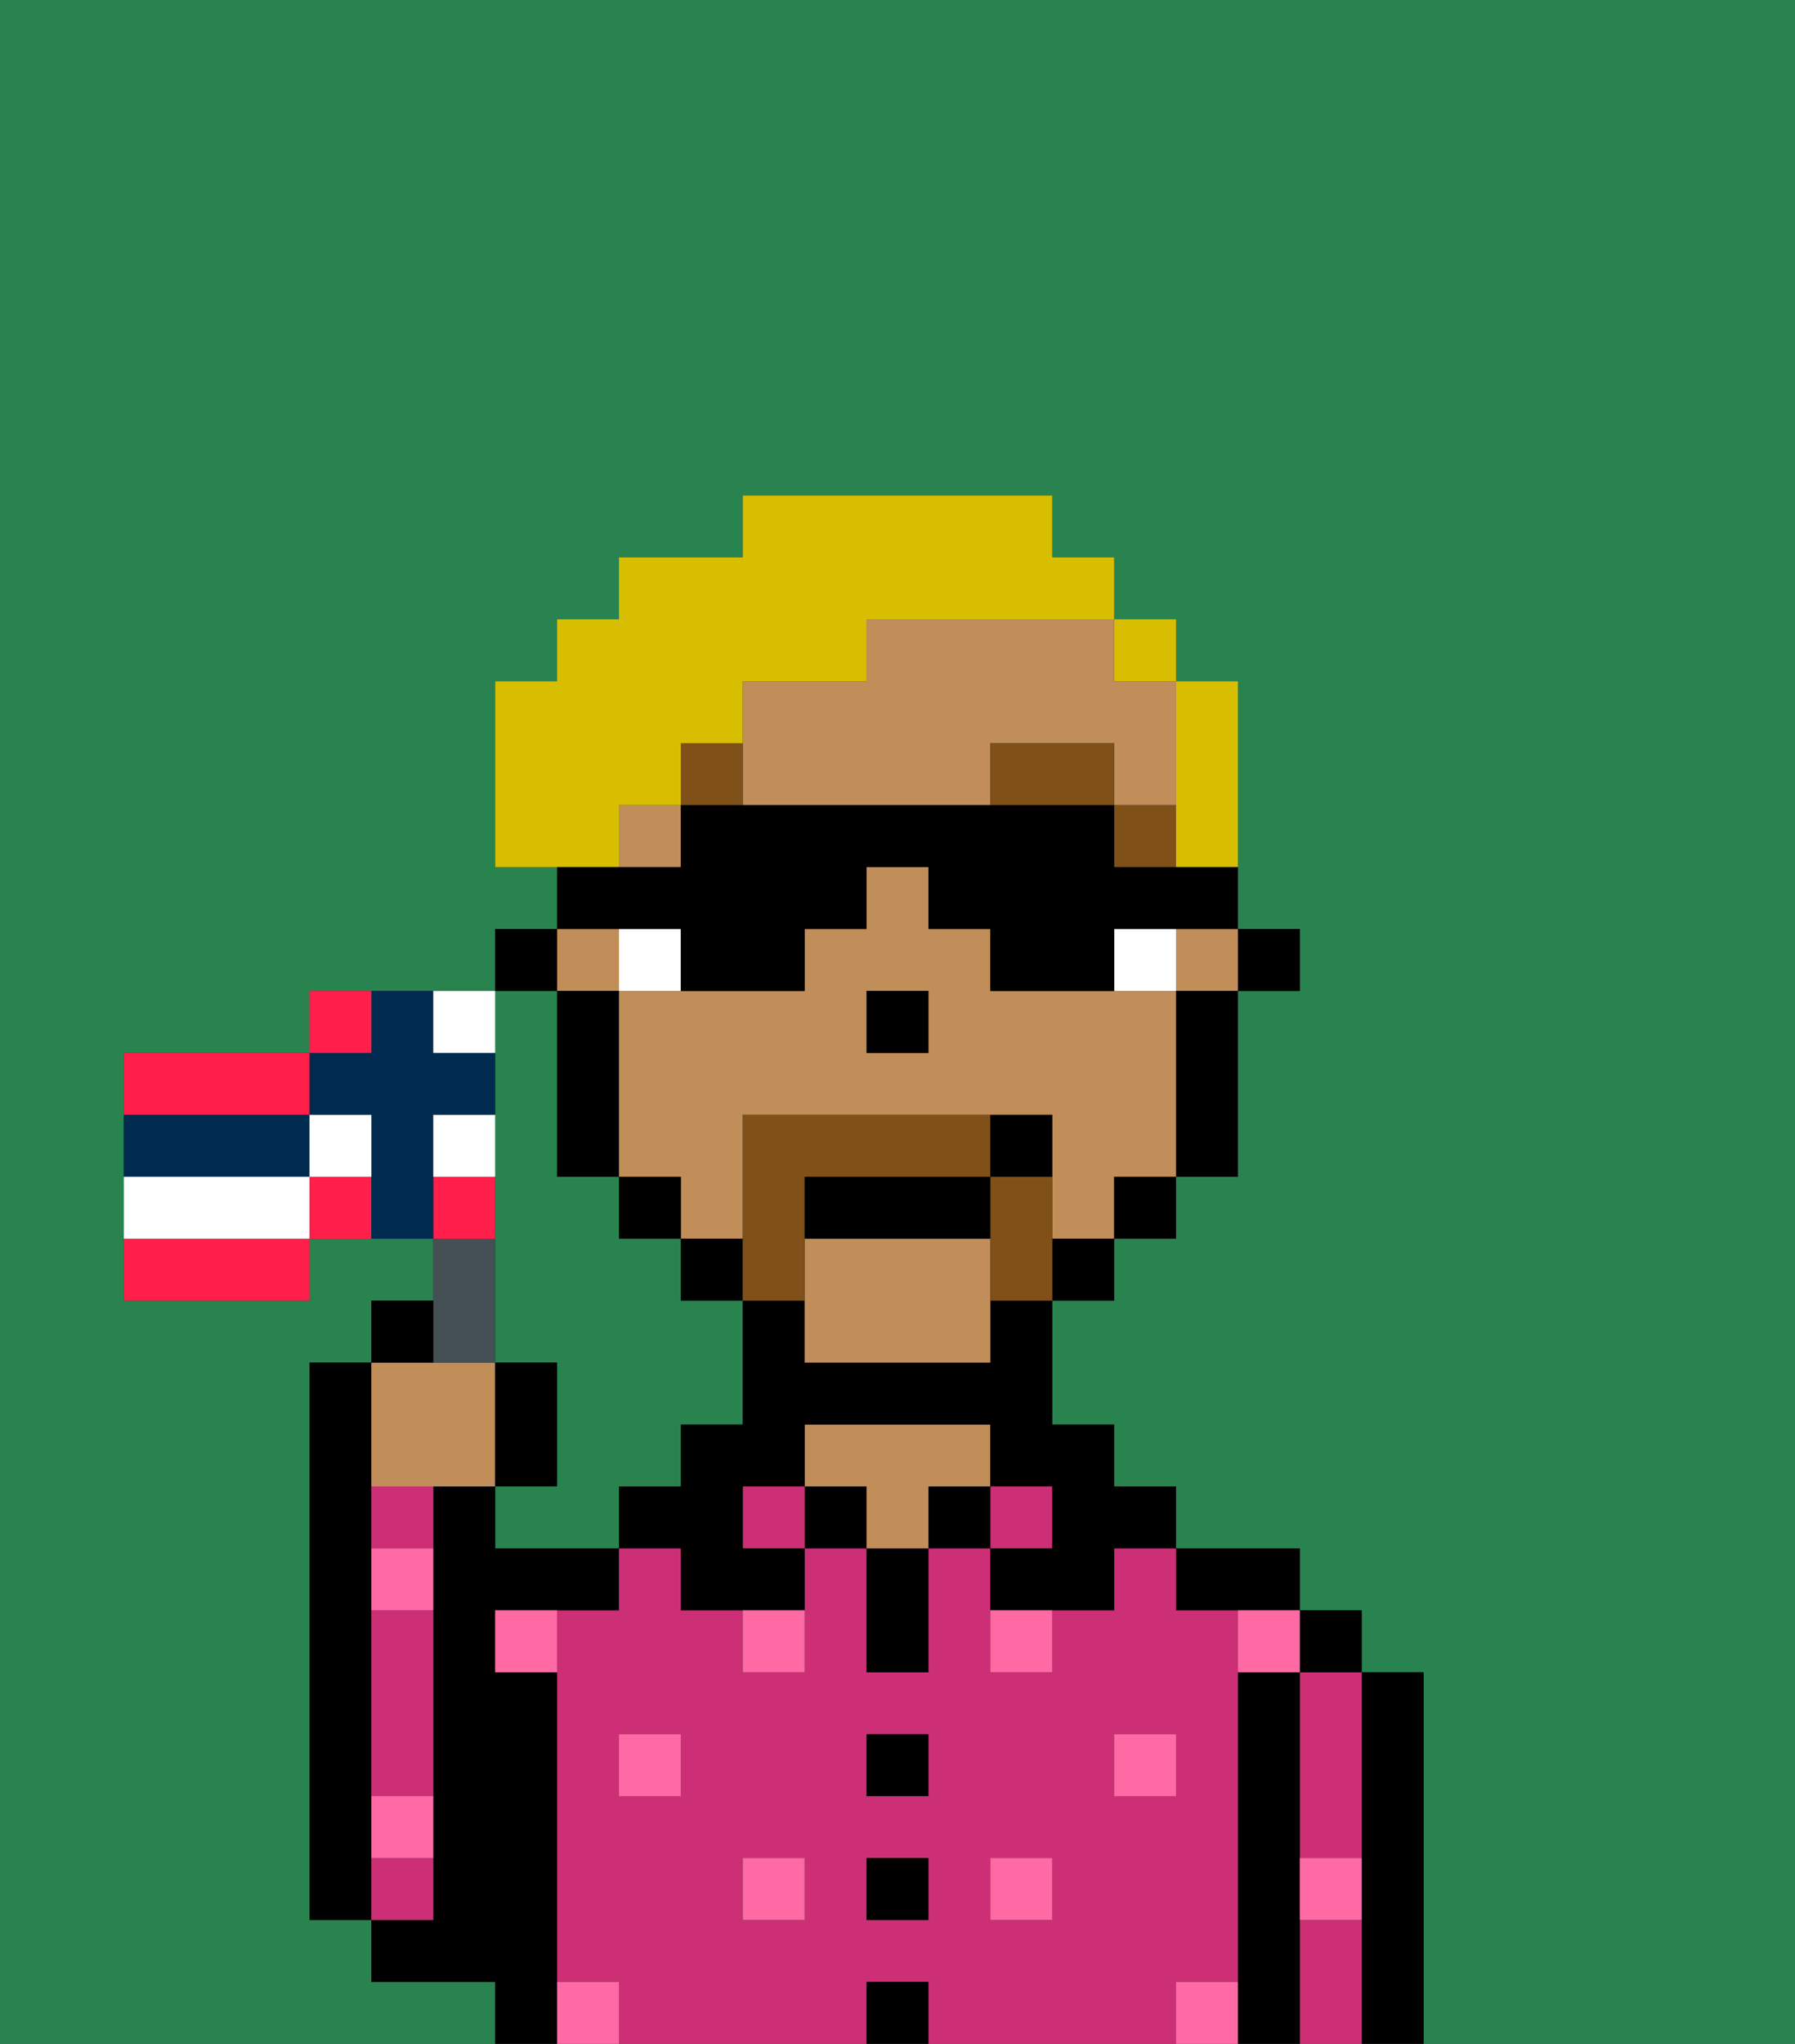 <svg xmlns="http://www.w3.org/2000/svg" viewBox="0 0 29 33"><rect x="0" y="0" width="29" height="33" fill="#333333" stroke="none"/><defs><style>polygon,rect,path{shape-rendering:crispedges;}.za65-1{fill:#29834f;}.za65-2{fill:#000000;}.za65-3{fill:#cc2f76;}.za65-4{fill:#c18d59;}.za65-5{fill:#ff6aa5;}.za65-6{fill:#ffffff;}.za65-7{fill:#7f5018;}.za65-8{fill:#7f5018;}.za65-9{fill:#d8be00;}.za65-10{fill:#455054;}.za65-11{fill:#ff1f4a;}.za65-12{fill:#002b4f;}</style></defs><rect class="za65-1" x="17" y="20" width="1"/><rect class="za65-1" x="14" y="16" width="1"/><path class="za65-1" d="M11,24V23h1V21H11V20H10V19H9V16H8v6H9v2H8v1h2V24Z"/><path class="za65-1" d="M7,32H6V31H5V22H6V21H7V20H5v1H2V17H5V16H8V15H9v1h1v3h1v1h0V19H10V16H9V14H8V11H9V10h1V9h2V8h5V9h1v1h1v1h1v4h1v1H20v3H19v1H18v1H17v2h1v1h1v1h2v1h1v1h1v6h6V0H0V33H8V32Z"/><rect class="za65-1" x="18" y="19" width="1"/><rect class="za65-1" x="19" y="16" width="1"/><path class="za65-2" d="M6,29V22H5v9H6V29Z"/><path class="za65-2" d="M23,27H22v6h1V27Z"/><path class="za65-3" d="M21,28v2h1V27H21Z"/><path class="za65-3" d="M21,31v2h1V31Z"/><rect class="za65-2" x="21" y="26" width="1" height="1"/><path class="za65-2" d="M21,30V27H20v6h1V30Z"/><path class="za65-3" d="M20,32V26H19V25H18v1H17v1H16V25H15v2H14V25H13v2H12V26H11V25H10v1H9v6h1v1h4V32h1v1h4V32Zm-9-3H10V28h1Zm2,2H12V30h1Zm2,0H14V30h1Zm0-2H14V28h1Zm2,2H16V30h1Zm1-2V28h1v1Z"/><path class="za65-2" d="M20,26h1V25H19v1Z"/><rect class="za65-3" x="16" y="24" width="1" height="1"/><rect class="za65-2" x="15" y="24" width="1" height="1"/><rect class="za65-2" x="14" y="32" width="1" height="1"/><rect class="za65-2" x="14" y="30" width="1" height="1"/><rect class="za65-2" x="14" y="28" width="1" height="1"/><path class="za65-2" d="M14,26v1h1V25H14Z"/><rect class="za65-2" x="13" y="24" width="1" height="1"/><path class="za65-4" d="M16,24V23H13v1h1v1h1V24Z"/><rect class="za65-3" x="12" y="24" width="1" height="1"/><path class="za65-2" d="M11,26h2V25H12V24h1V23h3v1h1v1H16v1h2V25h1V24H18V23H17V21H16v1H13V21H12v2H11v1H10v1h1Z"/><path class="za65-2" d="M9,32V27H8V26h2V25H8V24H7v7H6v1H8v1H9Z"/><path class="za65-3" d="M6,25H7V24H6Z"/><path class="za65-3" d="M6,31H7V30H6Z"/><path class="za65-3" d="M6,27v2H7V26H6Z"/><rect class="za65-5" x="10" y="28" width="1" height="1"/><rect class="za65-5" x="12" y="30" width="1" height="1"/><path class="za65-5" d="M12,27h1V26H12Z"/><rect class="za65-5" x="16" y="30" width="1" height="1"/><rect class="za65-5" x="18" y="28" width="1" height="1"/><path class="za65-5" d="M16,27h1V26H16Z"/><path class="za65-5" d="M8,26v1H9V26Z"/><path class="za65-5" d="M19,32v1h1V32Z"/><rect class="za65-5" x="9" y="32" width="1" height="1"/><path class="za65-5" d="M6,30H7V29H6Z"/><path class="za65-5" d="M6,26H7V25H6Z"/><path class="za65-5" d="M21,31h1V30H21Z"/><path class="za65-5" d="M20,27h1V26H20Z"/><polygon class="za65-2" points="20 16 21 16 21 15 20 15 20 16 20 16"/><path class="za65-4" d="M9,15v1h1V15Z"/><path class="za65-4" d="M13,20v2h3V20Z"/><path class="za65-4" d="M16,18h1v2h1V19h1V16H16V15H15V14H14v1H13v1H10v3h1v1h1V18Zm-2-1V16h1v1H14Z"/><path class="za65-4" d="M14,10v1H12v1h0v1h4V12h2v1h1V11H18V10H14Z"/><rect class="za65-4" x="10" y="13" width="1" height="1"/><polygon class="za65-4" points="19 16 20 16 20 15 20 15 19 15 19 16"/><path class="za65-2" d="M19,17v2h1V16H19Z"/><polygon class="za65-2" points="18 20 18 20 19 20 19 19 18 19 18 20"/><polygon class="za65-2" points="17 21 17 21 18 21 18 20 17 20 17 21"/><path class="za65-2" d="M14,10Z"/><rect class="za65-2" x="11" y="20" width="1" height="1"/><rect class="za65-2" x="10" y="19" width="1" height="1"/><path class="za65-2" d="M9,19h1V16H9v3Z"/><rect class="za65-2" x="8" y="15" width="1" height="1"/><polygon class="za65-2" points="15 17 15 16 14 16 14 17 14 17 15 17 15 17"/><path class="za65-6" d="M11,15H10v1h1Z"/><path class="za65-6" d="M18,15v1h1V15Z"/><rect class="za65-7" x="18" y="13" width="1" height="1"/><path class="za65-7" d="M16,12v1h2V12Z"/><rect class="za65-7" x="10" y="13" width="1"/><rect class="za65-7" x="11" y="12" width="1" height="1"/><path class="za65-8" d="M13,21V19h3V18H12v2h0v1Z"/><path class="za65-8" d="M17,20h0V19H16v2h1Z"/><path class="za65-2" d="M16,19H13v1h3Z"/><path class="za65-2" d="M17,18H16v1h1Z"/><path class="za65-9" d="M19,11v3h1V11H19V10H18v1Z"/><path class="za65-9" d="M10,13h1V12h1V11h2V10h4V9H17V8H12V9H10v1H9v1H8v3h2Z"/><path class="za65-2" d="M11,15v1h2V15h1V14h1v1h1v1h2V15h2V14H18V13H11v1H9v1h2Z"/><path class="za65-4" d="M7,22H6v2H8V22Z"/><path class="za65-10" d="M8,22V20H7v2Z"/><path class="za65-2" d="M7,21H6v1H7Z"/><path class="za65-2" d="M9,22H8v2H9Z"/><path class="za65-11" d="M5,17H2v1H5Z"/><path class="za65-11" d="M2,21H5V20H2Z"/><path class="za65-11" d="M5,19v1H6V19Z"/><path class="za65-11" d="M8,19H7v1H8Z"/><path class="za65-12" d="M7,18H8V17H7V16H6v1H5v1H6v2H7V18Z"/><path class="za65-12" d="M5,19V18H2v1H5Z"/><path class="za65-11" d="M6,16H5v1H6Z"/><path class="za65-6" d="M6,19V18H5v1Z"/><path class="za65-6" d="M4,19H2v1H5V19Z"/><path class="za65-6" d="M7,19H8V18H7Z"/><path class="za65-6" d="M8,17V16H7v1Z"/></svg>